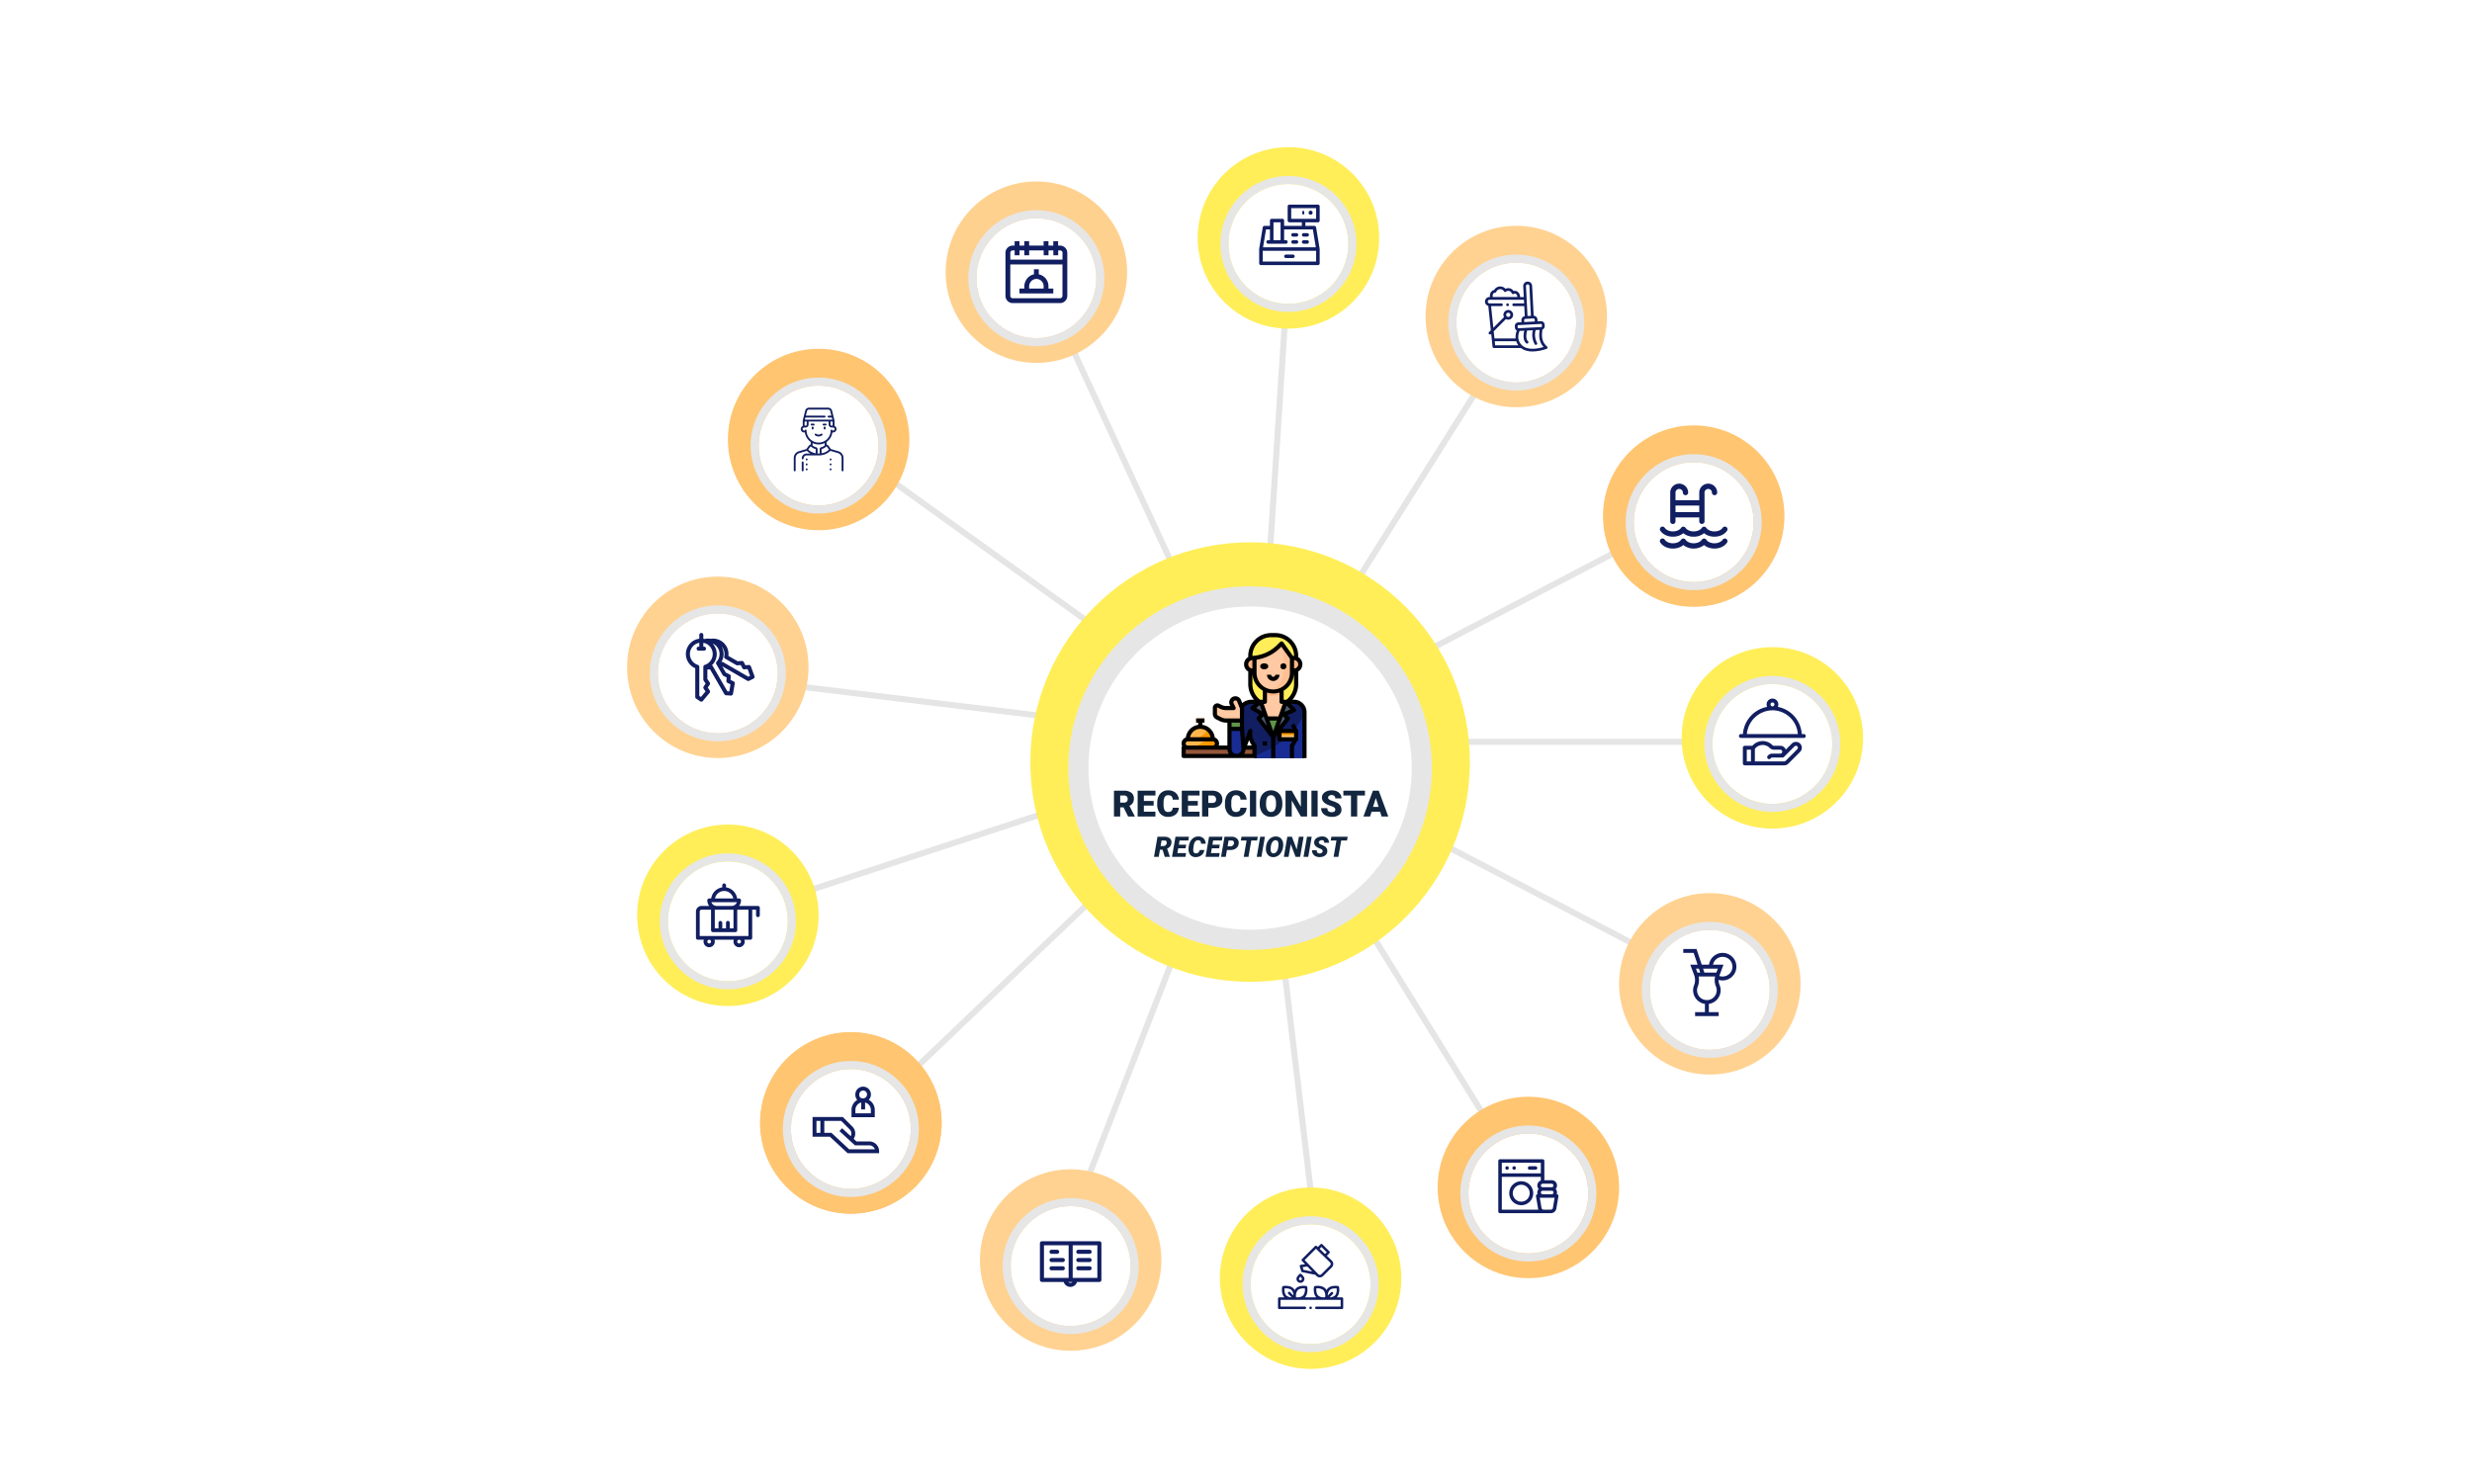 <svg xmlns="http://www.w3.org/2000/svg" xmlns:xlink="http://www.w3.org/1999/xlink" width="1226" height="736" viewBox="0 0 1226 736">
  <defs>
    <filter id="Trazado_102025" x="520.827" y="281.827" width="198.347" height="198.347" filterUnits="userSpaceOnUse">
      <feOffset dy="3" input="SourceAlpha"/>
      <feGaussianBlur stdDeviation="3" result="blur"/>
      <feFlood flood-color="#ffca1a"/>
      <feComposite operator="in" in2="blur"/>
      <feComposite in="SourceGraphic"/>
    </filter>
    <filter id="Elipse_1408" x="596.282" y="78.282" width="85.436" height="85.437" filterUnits="userSpaceOnUse">
      <feOffset dy="3" input="SourceAlpha"/>
      <feGaussianBlur stdDeviation="3" result="blur-2"/>
      <feFlood flood-color="#fb0"/>
      <feComposite operator="in" in2="blur-2"/>
      <feComposite in="SourceGraphic"/>
    </filter>
    <filter id="Elipse_1408-2" x="363.282" y="178.282" width="85.436" height="85.437" filterUnits="userSpaceOnUse">
      <feOffset dy="3" input="SourceAlpha"/>
      <feGaussianBlur stdDeviation="3" result="blur-3"/>
      <feFlood flood-color="#ffb74d"/>
      <feComposite operator="in" in2="blur-3"/>
      <feComposite in="SourceGraphic"/>
    </filter>
    <filter id="Elipse_1408-3" x="805.282" y="448.282" width="85.436" height="85.437" filterUnits="userSpaceOnUse">
      <feOffset dy="3" input="SourceAlpha"/>
      <feGaussianBlur stdDeviation="3" result="blur-4"/>
      <feFlood flood-color="#ffc571"/>
      <feComposite operator="in" in2="blur-4"/>
      <feComposite in="SourceGraphic"/>
    </filter>
    <filter id="Elipse_1408-4" x="715.282" y="549.282" width="85.436" height="85.437" filterUnits="userSpaceOnUse">
      <feOffset dy="3" input="SourceAlpha"/>
      <feGaussianBlur stdDeviation="3" result="blur-5"/>
      <feFlood flood-color="#ffb74d"/>
      <feComposite operator="in" in2="blur-5"/>
      <feComposite in="SourceGraphic"/>
    </filter>
    <filter id="Elipse_1408-5" x="709.282" y="117.282" width="85.436" height="85.437" filterUnits="userSpaceOnUse">
      <feOffset dy="3" input="SourceAlpha"/>
      <feGaussianBlur stdDeviation="3" result="blur-6"/>
      <feFlood flood-color="#ffc571"/>
      <feComposite operator="in" in2="blur-6"/>
      <feComposite in="SourceGraphic"/>
    </filter>
    <filter id="Elipse_1408-6" x="607.282" y="594.282" width="85.436" height="85.437" filterUnits="userSpaceOnUse">
      <feOffset dy="3" input="SourceAlpha"/>
      <feGaussianBlur stdDeviation="3" result="blur-7"/>
      <feFlood flood-color="#fb0"/>
      <feComposite operator="in" in2="blur-7"/>
      <feComposite in="SourceGraphic"/>
    </filter>
    <filter id="Elipse_1408-7" x="488.282" y="585.282" width="85.436" height="85.437" filterUnits="userSpaceOnUse">
      <feOffset dy="3" input="SourceAlpha"/>
      <feGaussianBlur stdDeviation="3" result="blur-8"/>
      <feFlood flood-color="#ffc571"/>
      <feComposite operator="in" in2="blur-8"/>
      <feComposite in="SourceGraphic"/>
    </filter>
    <filter id="Elipse_1408-8" x="379.282" y="517.282" width="85.436" height="85.437" filterUnits="userSpaceOnUse">
      <feOffset dy="3" input="SourceAlpha"/>
      <feGaussianBlur stdDeviation="3" result="blur-9"/>
      <feFlood flood-color="#ffb74d"/>
      <feComposite operator="in" in2="blur-9"/>
      <feComposite in="SourceGraphic"/>
    </filter>
    <filter id="Elipse_1408-9" x="379.282" y="517.282" width="85.436" height="85.437" filterUnits="userSpaceOnUse">
      <feOffset dy="3" input="SourceAlpha"/>
      <feGaussianBlur stdDeviation="3" result="blur-10"/>
      <feFlood flood-color="#ffb74d"/>
      <feComposite operator="in" in2="blur-10"/>
      <feComposite in="SourceGraphic"/>
    </filter>
    <filter id="Elipse_1408-10" x="318.282" y="414.282" width="85.436" height="85.437" filterUnits="userSpaceOnUse">
      <feOffset dy="3" input="SourceAlpha"/>
      <feGaussianBlur stdDeviation="3" result="blur-11"/>
      <feFlood flood-color="#fb0"/>
      <feComposite operator="in" in2="blur-11"/>
      <feComposite in="SourceGraphic"/>
    </filter>
    <filter id="Elipse_1408-11" x="313.282" y="291.282" width="85.436" height="85.437" filterUnits="userSpaceOnUse">
      <feOffset dy="3" input="SourceAlpha"/>
      <feGaussianBlur stdDeviation="3" result="blur-12"/>
      <feFlood flood-color="#ffc571"/>
      <feComposite operator="in" in2="blur-12"/>
      <feComposite in="SourceGraphic"/>
    </filter>
    <filter id="Elipse_1408-12" x="471.282" y="95.282" width="85.436" height="85.437" filterUnits="userSpaceOnUse">
      <feOffset dy="3" input="SourceAlpha"/>
      <feGaussianBlur stdDeviation="3" result="blur-13"/>
      <feFlood flood-color="#ffb74d"/>
      <feComposite operator="in" in2="blur-13"/>
      <feComposite in="SourceGraphic"/>
    </filter>
    <filter id="Elipse_1408-13" x="797.282" y="216.282" width="85.436" height="85.437" filterUnits="userSpaceOnUse">
      <feOffset dy="3" input="SourceAlpha"/>
      <feGaussianBlur stdDeviation="3" result="blur-14"/>
      <feFlood flood-color="#ffb74d"/>
      <feComposite operator="in" in2="blur-14"/>
      <feComposite in="SourceGraphic"/>
    </filter>
    <filter id="Elipse_1408-14" x="836.282" y="326.282" width="85.436" height="85.437" filterUnits="userSpaceOnUse">
      <feOffset dy="3" input="SourceAlpha"/>
      <feGaussianBlur stdDeviation="3" result="blur-15"/>
      <feFlood flood-color="#fb0"/>
      <feComposite operator="in" in2="blur-15"/>
      <feComposite in="SourceGraphic"/>
    </filter>
  </defs>
  <g id="Grupo_56137" data-name="Grupo 56137" transform="translate(-180 -5567)">
    <g id="Grupo_56136" data-name="Grupo 56136">
      <g id="Grupo_55929" data-name="Grupo 55929" transform="translate(46.667 96.5)">
        <path id="Trazado_102054" data-name="Trazado 102054" d="M-8596.3-6088.5l-14.912,230.237-94.119-203.561" transform="translate(9368.091 11700)" fill="none" stroke="#e5e5e5" stroke-width="3"/>
        <path id="Trazado_102055" data-name="Trazado 102055" d="M-8825.079-5973l183.862,132.15-225.45-27.36" transform="translate(9397 11679.304)" fill="none" stroke="#e5e5e5" stroke-width="3"/>
        <path id="Trazado_102056" data-name="Trazado 102056" d="M-8865-5737.067l224.082-73.6-169.635,161.973" transform="translate(9396.701 11650.215)" fill="none" stroke="#e5e5e5" stroke-width="3"/>
        <path id="Trazado_102057" data-name="Trazado 102057" d="M-8692-5597.769-8608.824-5812l27.36,229.827" transform="translate(9365.701 11650.454)" fill="none" stroke="#e5e5e5" stroke-width="3"/>
        <path id="Trazado_102058" data-name="Trazado 102058" d="M-8473.8-5618.631l-118.2-190.7,194.806,101.78" transform="translate(9347.782 11649.976)" fill="none" stroke="#e5e5e5" stroke-width="3"/>
        <path id="Trazado_102059" data-name="Trazado 102059" d="M-8371.44-5833.742h-221.893l190.429-99.592" transform="translate(9348.021 11672.196)" fill="none" stroke="#e5e5e5" stroke-width="3"/>
        <path id="Trazado_102060" data-name="Trazado 102060" d="M-8475.684-6037l-117.649,186.872" transform="translate(9348.021 11690.771)" fill="none" stroke="#e5e5e5" stroke-width="3"/>
      </g>
      <circle id="Elipse_1410" data-name="Elipse 1410" cx="109" cy="109" r="109" transform="translate(691 5836)" fill="#ffee58"/>
      <g transform="matrix(1, 0, 0, 1, 180, 5567)" filter="url(#Trazado_102025)">
        <g id="Trazado_102025-2" data-name="Trazado 102025" transform="translate(539.83 297.83)" fill="#fff">
          <path d="M 80.173 165.347 C 74.398 165.347 68.624 164.765 63.013 163.616 C 57.542 162.497 52.161 160.826 47.019 158.651 C 41.971 156.516 37.102 153.874 32.549 150.798 C 28.04 147.751 23.8 144.253 19.947 140.4 C 16.094 136.547 12.595 132.307 9.549 127.798 C 6.473 123.245 3.83 118.376 1.695 113.328 C -0.48 108.186 -2.15 102.804 -3.27 97.334 C -4.418 91.723 -5 85.949 -5 80.173 C -5 74.398 -4.418 68.624 -3.27 63.013 C -2.15 57.542 -0.48 52.161 1.695 47.019 C 3.83 41.971 6.473 37.102 9.549 32.549 C 12.595 28.04 16.094 23.8 19.947 19.947 C 23.8 16.094 28.04 12.595 32.549 9.549 C 37.102 6.473 41.971 3.83 47.019 1.695 C 52.161 -0.48 57.542 -2.15 63.013 -3.27 C 68.624 -4.418 74.398 -5 80.173 -5 C 85.949 -5 91.723 -4.418 97.334 -3.27 C 102.804 -2.15 108.186 -0.48 113.328 1.695 C 118.376 3.83 123.245 6.473 127.798 9.549 C 132.307 12.595 136.547 16.094 140.4 19.947 C 144.253 23.8 147.751 28.04 150.798 32.549 C 153.874 37.102 156.516 41.971 158.651 47.019 C 160.826 52.161 162.497 57.542 163.616 63.013 C 164.765 68.624 165.347 74.398 165.347 80.173 C 165.347 85.949 164.765 91.723 163.616 97.334 C 162.497 102.804 160.826 108.186 158.651 113.328 C 156.516 118.376 153.874 123.245 150.798 127.798 C 147.751 132.307 144.253 136.547 140.4 140.4 C 136.547 144.253 132.307 147.751 127.798 150.798 C 123.245 153.874 118.376 156.516 113.328 158.651 C 108.186 160.826 102.804 162.497 97.334 163.616 C 91.723 164.765 85.949 165.347 80.173 165.347 Z" stroke="none"/>
          <path d="M 80.173 -1.52587890625e-05 C 35.895 -1.52587890625e-05 -1.52587890625e-05 35.895 -1.52587890625e-05 80.173 C -1.52587890625e-05 124.452 35.895 160.347 80.173 160.347 C 124.452 160.347 160.347 124.452 160.347 80.173 C 160.347 35.895 124.452 -1.52587890625e-05 80.173 -1.52587890625e-05 M 80.173 -10 C 129.895 -10 170.347 30.452 170.347 80.173 C 170.347 129.895 129.895 170.347 80.173 170.347 C 30.452 170.347 -10 129.895 -10 80.173 C -10 30.452 30.452 -10 80.173 -10 Z" stroke="none" fill="#e6e6e6"/>
        </g>
      </g>
      <path id="Trazado_102413" data-name="Trazado 102413" d="M9.733,14.474H8.063V19H4.978V6.2h5.036a5.621,5.621,0,0,1,3.56,1.01,3.421,3.421,0,0,1,1.283,2.853,4.155,4.155,0,0,1-.541,2.213A3.837,3.837,0,0,1,12.625,13.7L15.3,18.868V19h-3.3ZM8.063,12.1h1.951a1.751,1.751,0,0,0,1.323-.463,1.788,1.788,0,0,0,.444-1.291,1.809,1.809,0,0,0-.448-1.3,1.735,1.735,0,0,0-1.318-.471H8.063Zm16.594,1.468H19.805v3.059h5.73V19H16.72V6.2h8.833V8.585H19.805v2.7h4.852Zm12.489,1.1a4.673,4.673,0,0,1-.721,2.36,4.35,4.35,0,0,1-1.85,1.586,6.3,6.3,0,0,1-2.72.563,5.025,5.025,0,0,1-3.973-1.644,6.786,6.786,0,0,1-1.45-4.641v-.633a7.746,7.746,0,0,1,.655-3.292,4.961,4.961,0,0,1,1.885-2.18,5.26,5.26,0,0,1,2.848-.769,5.516,5.516,0,0,1,3.744,1.226,4.844,4.844,0,0,1,1.608,3.379H34.1a2.292,2.292,0,0,0-.589-1.679,2.422,2.422,0,0,0-1.687-.51,1.843,1.843,0,0,0-1.687.861,5.536,5.536,0,0,0-.562,2.751v.905a6.126,6.126,0,0,0,.514,2.927,1.882,1.882,0,0,0,1.771.879,2.369,2.369,0,0,0,1.626-.5,2.126,2.126,0,0,0,.6-1.591Zm9.4-1.1H41.69v3.059h5.73V19H38.6V6.2h8.833V8.585H41.69v2.7h4.852Zm5.221,1.09V19H48.677V6.2h5.106a5.948,5.948,0,0,1,2.6.541A4.074,4.074,0,0,1,58.13,8.282a4.2,4.2,0,0,1,.62,2.263,3.7,3.7,0,0,1-1.34,2.993,5.561,5.561,0,0,1-3.678,1.121Zm0-2.382h2.021a1.906,1.906,0,0,0,1.367-.448,1.665,1.665,0,0,0,.47-1.266,2.059,2.059,0,0,0-.483-1.433,1.712,1.712,0,0,0-1.318-.545H51.762Zm18.984,2.391a4.673,4.673,0,0,1-.721,2.36,4.35,4.35,0,0,1-1.85,1.586,6.3,6.3,0,0,1-2.72.563,5.025,5.025,0,0,1-3.973-1.644,6.786,6.786,0,0,1-1.45-4.641v-.633a7.746,7.746,0,0,1,.655-3.292,4.961,4.961,0,0,1,1.885-2.18,5.26,5.26,0,0,1,2.848-.769,5.516,5.516,0,0,1,3.744,1.226,4.844,4.844,0,0,1,1.608,3.379H67.7a2.292,2.292,0,0,0-.589-1.679,2.422,2.422,0,0,0-1.687-.51,1.843,1.843,0,0,0-1.687.861,5.536,5.536,0,0,0-.562,2.751v.905a6.126,6.126,0,0,0,.514,2.927,1.882,1.882,0,0,0,1.771.879,2.369,2.369,0,0,0,1.626-.5,2.126,2.126,0,0,0,.6-1.591ZM75.493,19H72.417V6.2h3.076Zm12.981-6.135a7.546,7.546,0,0,1-.694,3.313A5.132,5.132,0,0,1,85.807,18.4a5.494,5.494,0,0,1-2.914.778,5.572,5.572,0,0,1-2.9-.751,5.123,5.123,0,0,1-1.973-2.149,7.329,7.329,0,0,1-.743-3.208v-.721a7.58,7.58,0,0,1,.69-3.318A5.119,5.119,0,0,1,79.944,6.81,5.854,5.854,0,0,1,85.776,6.8,5.211,5.211,0,0,1,87.758,9a7.362,7.362,0,0,1,.716,3.274Zm-3.138-.536a5.381,5.381,0,0,0-.637-2.9,2.044,2.044,0,0,0-1.824-.989q-2.32,0-2.452,3.48l-.009.94a5.535,5.535,0,0,0,.624,2.892,2.041,2.041,0,0,0,1.854,1.011,2.016,2.016,0,0,0,1.8-.993,5.383,5.383,0,0,0,.642-2.856ZM100.752,19H97.685L93.15,11.037V19H90.065V6.2H93.15l4.526,7.963V6.2h3.076Zm5.238,0h-3.076V6.2h3.076Zm8.745-3.4a1.268,1.268,0,0,0-.479-1.055,5.954,5.954,0,0,0-1.683-.782,16.147,16.147,0,0,1-1.969-.782q-2.487-1.222-2.487-3.357a3.011,3.011,0,0,1,.62-1.876,4.008,4.008,0,0,1,1.753-1.266,6.823,6.823,0,0,1,2.549-.453,5.969,5.969,0,0,1,2.474.492,3.917,3.917,0,0,1,1.7,1.4A3.661,3.661,0,0,1,117.821,10h-3.076a1.547,1.547,0,0,0-.479-1.213,1.867,1.867,0,0,0-1.3-.431,2.106,2.106,0,0,0-1.305.365,1.074,1.074,0,0,0,.048,1.819,6.65,6.65,0,0,0,1.854.826,11.36,11.36,0,0,1,2.18.918,3.663,3.663,0,0,1,2.074,3.3,3.125,3.125,0,0,1-1.266,2.637,5.629,5.629,0,0,1-3.472.958,6.888,6.888,0,0,1-2.817-.558,4.247,4.247,0,0,1-1.9-1.529,3.985,3.985,0,0,1-.637-2.237h3.094a1.963,1.963,0,0,0,.532,1.516,2.513,2.513,0,0,0,1.727.488,1.985,1.985,0,0,0,1.208-.33A1.088,1.088,0,0,0,114.736,15.6Zm14.713-7.014h-3.841V19h-3.085V8.585h-3.771V6.2h10.7Zm7.515,8.024h-4.228L132,19h-3.3L133.4,6.2h2.9L141.024,19H137.71Zm-3.489-2.382h2.751l-1.38-4.438ZM29.085,35.479h-1.3L27.171,39H24.833l1.723-9.953,3.514.007a3.861,3.861,0,0,1,2.6.789A2.454,2.454,0,0,1,33.487,32a3.211,3.211,0,0,1-.622,1.786A3.662,3.662,0,0,1,31.334,34.9l1.34,3.984V39h-2.5ZM28.1,33.634l1.367.014a1.722,1.722,0,0,0,.974-.274,1.509,1.509,0,0,0,.591-.75,1.764,1.764,0,0,0,.1-.922.918.918,0,0,0-.971-.8l-1.586-.007Zm12.394,1.142H36.837l-.417,2.379h4.327L40.426,39H33.761l1.723-9.953h6.679L41.841,30.9H37.507L37.138,33H40.8Zm9.276.834a3.589,3.589,0,0,1-.687,1.859,3.886,3.886,0,0,1-1.572,1.251,4.868,4.868,0,0,1-2.109.417,3.278,3.278,0,0,1-2.454-1,4.039,4.039,0,0,1-.978-2.632,8.571,8.571,0,0,1,.243-2.413,6.378,6.378,0,0,1,.991-2.273,4.554,4.554,0,0,1,1.62-1.449,4.206,4.206,0,0,1,2.041-.461,3.56,3.56,0,0,1,2.574.978A3.827,3.827,0,0,1,50.468,32.5l-2.331-.007a1.917,1.917,0,0,0-.328-1.3,1.44,1.44,0,0,0-1.08-.417q-1.846-.062-2.249,2.871a15.776,15.776,0,0,0-.185,1.894q-.034,1.682,1.244,1.729a1.826,1.826,0,0,0,1.319-.407,2.034,2.034,0,0,0,.629-1.227Zm7.376-.834H53.489l-.417,2.379H57.4L57.078,39H50.413l1.723-9.953h6.679L58.493,30.9H54.159L53.79,33h3.664Zm3.862.841L60.421,39H58.083l1.723-9.953,3.575.007A3.6,3.6,0,0,1,66,29.976a2.841,2.841,0,0,1,.837,2.39,3.25,3.25,0,0,1-.643,1.741,3.559,3.559,0,0,1-1.48,1.127,5.239,5.239,0,0,1-2.061.389Zm.321-1.846,1.408.014a1.666,1.666,0,0,0,1.736-1.953,1.052,1.052,0,0,0-.318-.661,1.089,1.089,0,0,0-.694-.271l-1.634-.007ZM75.986,30.9h-2.9l-1.4,8.1H69.342l1.408-8.1H67.9l.328-1.853h8.08ZM78.112,39H75.774L77.5,29.047h2.331Zm5.776.137A3.371,3.371,0,0,1,81.4,38.111a4.176,4.176,0,0,1-1.06-2.652,7.582,7.582,0,0,1,.13-1.931,6.785,6.785,0,0,1,.7-2.047,5.153,5.153,0,0,1,1.265-1.559,4.325,4.325,0,0,1,2.926-1.012,3.6,3.6,0,0,1,1.781.468,3.266,3.266,0,0,1,1.22,1.289,4.628,4.628,0,0,1,.533,1.914,7.845,7.845,0,0,1-.092,1.726,7.113,7.113,0,0,1-.54,1.846A5.642,5.642,0,0,1,87.252,37.7a4.67,4.67,0,0,1-1.466,1.063A4.241,4.241,0,0,1,83.889,39.137Zm2.666-6.576q-.068-1.709-1.326-1.777a1.83,1.83,0,0,0-1.606.769,4.937,4.937,0,0,0-.841,2.41,8.412,8.412,0,0,0-.1,1.524q.068,1.736,1.34,1.784a1.775,1.775,0,0,0,1.436-.6,3.869,3.869,0,0,0,.868-1.859A8.932,8.932,0,0,0,86.555,32.561ZM97.3,39H95.038l-2.379-6.282L91.565,39H89.228l1.723-9.953h2.283l2.372,6.282,1.087-6.282H99.03Zm4.026,0H98.989l1.729-9.953h2.331Zm7.137-2.693q.15-.772-.834-1.2l-1.121-.465q-2.358-1.06-2.242-2.885a2.546,2.546,0,0,1,.574-1.487,3.411,3.411,0,0,1,1.456-1.015,5.358,5.358,0,0,1,2.03-.349,3.453,3.453,0,0,1,2.375.861,2.862,2.862,0,0,1,.885,2.235h-2.324a1.393,1.393,0,0,0-.243-.919,1.051,1.051,0,0,0-.865-.359,1.812,1.812,0,0,0-1.039.273,1.109,1.109,0,0,0-.533.772q-.13.684,1.015,1.121a11.163,11.163,0,0,1,1.665.752,2.749,2.749,0,0,1,1.531,2.639,2.7,2.7,0,0,1-.554,1.511,3.2,3.2,0,0,1-1.384,1,5.115,5.115,0,0,1-1.986.342,4.794,4.794,0,0,1-1.5-.253,3.294,3.294,0,0,1-1.183-.7,3.029,3.029,0,0,1-.957-2.427l2.345.007a1.605,1.605,0,0,0,.294,1.159,1.412,1.412,0,0,0,1.128.393,1.693,1.693,0,0,0,.981-.27A1.121,1.121,0,0,0,108.464,36.307Zm12.1-5.407h-2.9l-1.4,8.1h-2.345l1.408-8.1h-2.851l.328-1.853h8.08Z" transform="translate(727.5 5953)" fill="#12263f"/>
      <g id="Filled_outline" data-name="Filled outline" transform="translate(750 5865)">
        <path id="Trazado_102026" data-name="Trazado 102026" d="M291.912,135.767h-1.091A10.821,10.821,0,0,1,280,124.945V112h22.733v12.945a10.821,10.821,0,0,1-10.821,10.821Z" transform="translate(-229.9 -83.6)" fill="#ffee58"/>
        <path id="Trazado_102027" data-name="Trazado 102027" d="M24,456H59.133v4.133H24Z" transform="translate(-6.967 -383.167)" fill="#95573a"/>
        <path id="Trazado_102028" data-name="Trazado 102028" d="M76.133,344H72v2.067h1.033V350.2H75.1v-4.133h1.033Z" transform="translate(-48.767 -285.633)" fill="#f7a116"/>
        <rect id="Rectángulo_5567" data-name="Rectángulo 5567" width="16" height="3" rx="1.5" transform="translate(18 69)" fill="#ffb74d"/>
        <path id="Trazado_102029" data-name="Trazado 102029" d="M52.4,382.2H40a6.2,6.2,0,1,1,12.4,0Z" transform="translate(-20.9 -313.5)" fill="#ffb74d"/>
        <path id="Trazado_102030" data-name="Trazado 102030" d="M80.066,391.161h-8.3A17.4,17.4,0,0,0,77.7,386.29a6.207,6.207,0,0,1,2.364,4.871Z" transform="translate(-48.566 -322.461)" fill="#ff9800"/>
        <path id="Trazado_102031" data-name="Trazado 102031" d="M68.309,424H65.363a24.37,24.37,0,0,1-7.094,4.133h10.04a2.067,2.067,0,1,0,0-4.133Z" transform="translate(-36.809 -355.3)" fill="#ff9800"/>
        <path id="Trazado_102032" data-name="Trazado 102032" d="M232.037,224.267h-6.2V216h-8.267v8.267h-6.627a6.2,6.2,0,0,0-5.983,4.574L200.1,246.729a3.6,3.6,0,0,0,6.962,1.8l3.433-9.444a8.313,8.313,0,0,0,1.912,6.885v5.167h24.8v-21.7A5.167,5.167,0,0,0,232.037,224.267Z" transform="translate(-160.237 -174.167)" fill="#fec9a3"/>
        <path id="Trazado_102033" data-name="Trazado 102033" d="M340.756,221.167a5.67,5.67,0,0,0,3.51-1.267V216H336v3.9a5.67,5.67,0,0,0,3.51,1.267Z" transform="translate(-278.667 -174.167)" fill="#feb784"/>
        <path id="Trazado_102034" data-name="Trazado 102034" d="M314.6,56.267V63.5a9.3,9.3,0,0,1-9.3,9.3,9.192,9.192,0,0,1-1.273-.088h0A9.3,9.3,0,0,1,296,63.5V56.267A8.267,8.267,0,0,1,304.267,48h2.067c.2,0,.394.006.589.022A8.263,8.263,0,0,1,314.6,56.267Z" transform="translate(-243.833 -27.867)" fill="#fec9a3"/>
        <path id="Trazado_102035" data-name="Trazado 102035" d="M368.722,56.415v7.233a9.3,9.3,0,0,1-9.3,9.3,9.191,9.191,0,0,1-1.273-.088,11.367,11.367,0,0,0,6.439-10.246v-6.2a11.326,11.326,0,0,0-3.33-8.037c-.071-.071-.142-.139-.214-.208A8.264,8.264,0,0,1,368.722,56.415Z" transform="translate(-297.956 -28.015)" fill="#fec093"/>
        <path id="Trazado_102036" data-name="Trazado 102036" d="M440,112h1.033a3.1,3.1,0,1,1,0,6.2H440Z" transform="translate(-369.233 -83.6)" fill="#feb784"/>
        <path id="Trazado_102037" data-name="Trazado 102037" d="M0,0H1.033a3.1,3.1,0,0,1,0,6.2H0Z" transform="translate(52.167 34.6) rotate(180)" fill="#feb784"/>
        <path id="Trazado_102038" data-name="Trazado 102038" d="M301.883,307.9v-6.2a8.019,8.019,0,0,0,0-10.333V280h-3.1v8.267h-12.4V280h-3.1v11.367a8.019,8.019,0,0,0,0,10.333v6.2" transform="translate(-231.117 -229.9)" fill="#5f9548"/>
        <path id="Trazado_102039" data-name="Trazado 102039" d="M237.207,285.167V307.9h-24.8v-6.2a8.314,8.314,0,0,1-1.912-6.886l-3.433,9.445a3.6,3.6,0,0,1-6.961-1.8l4.862-17.888A6.2,6.2,0,0,1,210.946,280h4.561l6.2,17.567,6.2-17.567h4.133A5.167,5.167,0,0,1,237.207,285.167Z" transform="translate(-160.24 -229.9)" fill="#111e61"/>
        <path id="Trazado_102040" data-name="Trazado 102040" d="M320.8,328.62v21.62H296v-1.05C306.021,345.147,314.191,340.625,320.8,328.62Z" transform="translate(-243.833 -272.24)" fill="#182c94"/>
        <path id="Trazado_102041" data-name="Trazado 102041" d="M292.133,280,288,283.1l5.167,3.1-2.067,2.067,7.233,9.3Z" transform="translate(-236.867 -229.9)" fill="#4c5d72"/>
        <path id="Trazado_102042" data-name="Trazado 102042" d="M374.2,280l4.133,4.133-5.167,2.067,2.067,2.067-7.233,9.3Z" transform="translate(-306.533 -229.9)" fill="#4c5d72"/>
        <path id="Trazado_102043" data-name="Trazado 102043" d="M392,392h8.267v4.133H392Z" transform="translate(-327.433 -327.433)" fill="#ff9800"/>
        <path id="Trazado_102044" data-name="Trazado 102044" d="M392,408h8.267v2.067H392Z" transform="translate(-327.433 -341.367)" fill="#ffc571"/>
        <path id="Trazado_102045" data-name="Trazado 102045" d="M200,393.956V384h6.2l.745,9.689a3.478,3.478,0,1,1-6.945.267Z" transform="translate(-160.233 -320.467)" fill="#182c94"/>
        <path id="Trazado_102046" data-name="Trazado 102046" d="M153.664,266.893a2.01,2.01,0,0,0-1.31,2.849l.946,1.891h-3.7a6.2,6.2,0,0,1-2.773-.655l-1.03-.515A1.24,1.24,0,0,0,144,271.573v2.916a2.067,2.067,0,0,0,1.142,1.848l1.682.841a6.2,6.2,0,0,0,2.773.654h7.836v-6.2l-1.415-3.537A2.01,2.01,0,0,0,153.664,266.893Z" transform="translate(-111.467 -218.433)" fill="#fec9a3"/>
        <path id="Trazado_102047" data-name="Trazado 102047" d="M200,352h6.2v4.133H200Z" transform="translate(-160.233 -292.6)" fill="#5f9548"/>
        <path id="Trazado_102048" data-name="Trazado 102048" d="M310.924,49.391c-3.876,5.1-10.145,7.346-14.924,8.339V56.267A8.267,8.267,0,0,1,304.267,48h2.067c.2,0,.394.006.589.022A8.226,8.226,0,0,1,310.924,49.391Z" transform="translate(-243.833 -27.867)" fill="#fec093"/>
        <path id="Trazado_102049" data-name="Trazado 102049" d="M302.733,34.333v1.033h-2.067l-4.133-5.787L295.5,28.133l-1.389,1.389a20.09,20.09,0,0,1-12.045,5.845,6.738,6.738,0,0,1-.686.031c-.457,0-.918-.031-1.381-.031V34.333A10.333,10.333,0,0,1,290.333,24H292.4a10.28,10.28,0,0,1,2.067.208,10.081,10.081,0,0,1,2.067.654A10.334,10.334,0,0,1,302.733,34.333Z" transform="translate(-229.9 -6.967)" fill="#ffee58"/>
        <path id="Trazado_102050" data-name="Trazado 102050" d="M394.067,26.264v4.718l-1.033-1.447L392,30.569V25.61a10.082,10.082,0,0,1,2.067.654Z" transform="translate(-327.433 -8.369)" fill="#ffee58"/>
        <ellipse id="Elipse_1411" data-name="Elipse 1411" cx="2" cy="1.5" rx="2" ry="1.5" transform="translate(55 31)"/>
        <circle id="Elipse_1412" data-name="Elipse 1412" cx="1.5" cy="1.5" r="1.5" transform="translate(65 31)"/>
        <path id="Trazado_102051" data-name="Trazado 102051" d="M347.1,177.033A1.034,1.034,0,0,1,346.067,176H344a3.1,3.1,0,1,0,6.2,0h-2.067a1.034,1.034,0,0,1-1.033,1.033Z" transform="translate(-285.633 -139.333)"/>
        <path id="Trazado_102052" data-name="Trazado 102052" d="M328,432h2.067v2.067H328Z" transform="translate(-271.7 -362.267)"/>
        <path id="Trazado_102053" data-name="Trazado 102053" d="M71.8,49.067H71a12.059,12.059,0,0,0,1.61-2.418,11.845,11.845,0,0,0,1.257-5.3v-6.27a4.129,4.129,0,0,0,0-7.155v-.557A11.38,11.38,0,0,0,62.5,16H60.433A11.38,11.38,0,0,0,49.067,27.367v.556a4.129,4.129,0,0,0,0,7.155v6.27a11.845,11.845,0,0,0,1.257,5.3,12.06,12.06,0,0,0,1.61,2.419H50.706a7.253,7.253,0,0,0-4.613,1.666l-.581-1.455a3.044,3.044,0,1,0-5.548,2.492l.2.4H38.13a5.193,5.193,0,0,1-2.311-.545l-1.03-.515A2.273,2.273,0,0,0,31.5,53.14v2.916a3.083,3.083,0,0,0,1.714,2.773l1.682.841a7.27,7.27,0,0,0,3.235.764h.6V71.8H34.422a3.1,3.1,0,0,0-1.944-3.974,7.246,7.246,0,0,0-6.145-6.284V60.433h1.033V58.367H23.233v2.067h1.033v1.108a7.246,7.246,0,0,0-6.145,6.284A3.1,3.1,0,0,0,16.3,72.1a1.03,1.03,0,0,0-.3.731v4.133A1.033,1.033,0,0,0,17.033,78H53.2V71.8a1.033,1.033,0,0,0-.242-.665,8.1,8.1,0,0,1-1.844-6.369,1.033,1.033,0,0,0-1.982-.562l-1.724,4.6L47,63.493V53.2a1.033,1.033,0,0,0-.074-.384l-.011-.027a5.185,5.185,0,0,1,3.791-1.656h1.46l-1.653,1.24a1.033,1.033,0,0,0,.088,1.713l4.032,2.419L53.5,57.636A1.033,1.033,0,0,0,53.418,59l7.015,9.02V78H62.5V68.021l1.033-1.329V68.7a1.033,1.033,0,0,0,1.033,1.033H70.9a7.3,7.3,0,0,1-.927,1.4,1.033,1.033,0,0,0-.244.667V78H71.8V72.166a9.374,9.374,0,0,0,1.384-2.495,1.033,1.033,0,0,0,.682-.971V64.567a1.033,1.033,0,0,0-.542-.91A8.651,8.651,0,0,0,71.733,60.8l-1.58,1.332a6.568,6.568,0,0,1,.9,1.4H65.991L69.516,59a1.033,1.033,0,0,0-.085-1.365l-.959-.959,3.712-1.485a1.033,1.033,0,0,0,.347-1.69l-2.369-2.369H71.8a4.138,4.138,0,0,1,4.133,4.133V78H78V55.267a6.207,6.207,0,0,0-6.2-6.2Zm-33.67,9.3a5.193,5.193,0,0,1-2.311-.545l-1.682-.841a1.028,1.028,0,0,1-.571-.924V53.14a.207.207,0,0,1,.3-.185l1.03.515a7.27,7.27,0,0,0,3.235.764h3.7a1.033,1.033,0,0,0,.924-1.5l-.946-1.892a.977.977,0,1,1,1.78-.8L44.933,53.4v4.968Zm6.8,2.067V62.5H40.8V60.433ZM25.3,63.533a5.176,5.176,0,0,1,5.063,4.133H20.237A5.176,5.176,0,0,1,25.3,63.533Zm-6.2,6.2H31.5a1.033,1.033,0,0,1,0,2.067H19.1a1.033,1.033,0,1,1,0-2.067Zm-1.033,6.2V73.867H38.75a4.479,4.479,0,0,0,.706,2.067Zm26.971-.784a2.419,2.419,0,0,1-1.794.784A2.447,2.447,0,0,1,40.8,73.489V64.567h4.21l.672,8.735A2.419,2.419,0,0,1,45.038,75.15ZM49.5,69.1a10.773,10.773,0,0,0,1.362,2.7H48.491Zm-1.765,4.766h3.392l-.005,2.067H47.034A4.533,4.533,0,0,0,47.739,73.867ZM73.867,31.5A2.069,2.069,0,0,1,71.8,33.567V29.433A2.069,2.069,0,0,1,73.867,31.5ZM60.433,18.067H62.5a9.31,9.31,0,0,1,9.3,9.3h-.5l-4.858-6.8a1.033,1.033,0,0,0-1.572-.13l-1.388,1.388a18.786,18.786,0,0,1-12.348,5.515,9.31,9.31,0,0,1,9.3-9.273Zm9.3,10.665v6.9a8.267,8.267,0,1,1-16.533,0V29.207a20.834,20.834,0,0,0,11.743-5.922l.525-.525ZM49.067,31.5a2.069,2.069,0,0,1,2.067-2.067v4.133A2.069,2.069,0,0,1,49.067,31.5Zm2.067,9.848V35.633A10.266,10.266,0,0,0,56.3,44.579v4.488H54.909a9.879,9.879,0,0,1-2.739-3.348A9.769,9.769,0,0,1,51.133,41.348ZM52.983,53.1l1.778-1.334,1.075,3.045Zm2.626,5.347,1.116-1.116,1.648,4.67Zm5.858,6.11L59.645,59.4h3.644Zm-2.551-7.228-2.188-6.2h.606A1.033,1.033,0,0,0,58.367,50.1V45.489a10.3,10.3,0,0,0,6.2,0V50.1A1.033,1.033,0,0,0,65.6,51.133h.606l-2.188,6.2ZM71.8,65.6v2.067H65.6V65.6Zm-7.24-3.594,1.648-4.669,1.116,1.116Zm2.462-6.974L68.1,51.99l1.866,1.866Zm1-5.965H66.633V44.579A10.266,10.266,0,0,0,71.8,35.633v5.714a9.768,9.768,0,0,1-1.037,4.371A9.878,9.878,0,0,1,68.024,49.067Z" transform="translate(0)"/>
      </g>
      <g id="Grupo_55997" data-name="Grupo 55997" transform="translate(-1 67)">
        <g id="Grupo_55913" data-name="Grupo 55913" transform="translate(774.796 5572.53)">
          <circle id="Elipse_1410-2" data-name="Elipse 1410" cx="45" cy="45" r="45" transform="translate(0.205 0.47)" fill="#ffee58"/>
          <g transform="matrix(1, 0, 0, 1, -593.8, -72.53)" filter="url(#Elipse_1408)">
            <g id="Elipse_1408-15" data-name="Elipse 1408" transform="translate(609.28 88.28)" fill="#fff" stroke="#e6e6e6" stroke-width="4">
              <circle cx="29.718" cy="29.718" r="29.718" stroke="none"/>
              <circle cx="29.718" cy="29.718" r="31.718" fill="none"/>
            </g>
          </g>
        </g>
        <g id="cashier" transform="translate(805.5 5601.5)">
          <path id="Trazado_102061" data-name="Trazado 102061" d="M211.864,422.729h3.457a.864.864,0,0,0,0-1.729h-3.457a.864.864,0,0,0,0,1.729Z" transform="translate(-198.593 -396.243)" fill="#111e61"/>
          <path id="Trazado_102062" data-name="Trazado 102062" d="M29.121,0H15a.879.879,0,0,0-.879.879V7.91A.879.879,0,0,0,15,8.789h6.152v1.758H12.363V7.91a.879.879,0,0,0-.879-.879H6.211a.879.879,0,0,0-.879.879v2.637h-2.7a.879.879,0,0,0-.867.735L.012,21.888A1.338,1.338,0,0,0,0,22.031v7.09A.879.879,0,0,0,.879,30H29.121A.879.879,0,0,0,30,29.121v-7.09a1.4,1.4,0,0,0-.012-.144L28.23,11.282a.879.879,0,0,0-.867-.735H22.91V8.789h6.211A.879.879,0,0,0,30,7.91V.879A.879.879,0,0,0,29.121,0ZM7.09,8.789h3.516v8.848H7.09ZM28.242,28.242H1.758V22.91H28.242Zm-.158-7.09H1.915L3.382,12.3h1.95v5.332H4.453a.879.879,0,1,0,0,1.758h8.789a.879.879,0,0,0,0-1.758h-.879V12.3H26.618Zm.158-14.121H15.879V1.758H28.242Z" transform="translate(0)" fill="#111e61"/>
          <path id="Trazado_102063" data-name="Trazado 102063" d="M273.593,241h-1.729a.864.864,0,0,0,0,1.729h1.729a.864.864,0,0,0,0-1.729Z" transform="translate(-255.086 -226.864)" fill="#111e61"/>
          <path id="Trazado_102064" data-name="Trazado 102064" d="M273.593,301h-1.729a.864.864,0,0,0,0,1.729h1.729a.864.864,0,0,0,0-1.729Z" transform="translate(-255.086 -283.345)" fill="#111e61"/>
          <path id="Trazado_102065" data-name="Trazado 102065" d="M361,241.864a.864.864,0,0,0,.864.864h1.729a.864.864,0,0,0,0-1.729h-1.729A.864.864,0,0,0,361,241.864Z" transform="translate(-339.801 -226.864)" fill="#111e61"/>
          <path id="Trazado_102066" data-name="Trazado 102066" d="M363.593,301h-1.729a.864.864,0,0,0,0,1.729h1.729a.864.864,0,0,0,0-1.729Z" transform="translate(-339.801 -283.345)" fill="#111e61"/>
          <circle id="Elipse_1413" data-name="Elipse 1413" cx="1" cy="1" r="1" transform="translate(24.5 3)" fill="#111e61"/>
          <ellipse id="Elipse_1414" data-name="Elipse 1414" cx="0.5" cy="1" rx="0.5" ry="1" transform="translate(21.368 3)" fill="#111e61"/>
        </g>
      </g>
      <g id="Grupo_56008" data-name="Grupo 56008" transform="translate(5 58)">
        <g id="Grupo_55927" data-name="Grupo 55927" transform="translate(535.796 5681.53)">
          <circle id="Elipse_1410-3" data-name="Elipse 1410" cx="45" cy="45" r="45" transform="translate(0.205 0.47)" fill="#ffc571"/>
          <g transform="matrix(1, 0, 0, 1, -360.8, -172.53)" filter="url(#Elipse_1408-2)">
            <g id="Elipse_1408-16" data-name="Elipse 1408" transform="translate(376.28 188.28)" fill="#fff" stroke="#e6e6e6" stroke-width="4">
              <circle cx="29.718" cy="29.718" r="29.718" stroke="none"/>
              <circle cx="29.718" cy="29.718" r="31.718" fill="none"/>
            </g>
          </g>
        </g>
        <g id="concierge" transform="translate(512.564 5711.219)">
          <g id="Grupo_55932" data-name="Grupo 55932" transform="translate(65.008 9.389)">
            <g id="Grupo_55931" data-name="Grupo 55931">
              <path id="Trazado_102067" data-name="Trazado 102067" d="M200.864,152.307a.462.462,0,0,0-.462.462v.494a.462.462,0,0,0,.925,0v-.494A.462.462,0,0,0,200.864,152.307Z" transform="translate(-200.402 -152.307)" fill="#111e61"/>
            </g>
          </g>
          <g id="Grupo_55934" data-name="Grupo 55934" transform="translate(70.937 9.389)">
            <g id="Grupo_55933" data-name="Grupo 55933">
              <path id="Trazado_102068" data-name="Trazado 102068" d="M297.058,152.307a.462.462,0,0,0-.462.462v.494a.462.462,0,0,0,.925,0v-.494A.462.462,0,0,0,297.058,152.307Z" transform="translate(-296.596 -152.307)" fill="#111e61"/>
            </g>
          </g>
          <g id="Grupo_55936" data-name="Grupo 55936" transform="translate(66.49 12.848)">
            <g id="Grupo_55935" data-name="Grupo 55935">
              <path id="Trazado_102069" data-name="Trazado 102069" d="M228.207,208.557a.462.462,0,0,0-.654,0,2.037,2.037,0,0,1-2.315,0,.462.462,0,0,0-.649.658,2.916,2.916,0,0,0,3.614,0A.462.462,0,0,0,228.207,208.557Z" transform="translate(-224.451 -208.42)" fill="#111e61"/>
            </g>
          </g>
          <g id="Grupo_55938" data-name="Grupo 55938" transform="translate(56.113)">
            <g id="Grupo_55937" data-name="Grupo 55937">
              <path id="Trazado_102070" data-name="Trazado 102070" d="M78.3,21.63l-3.747-1.1-1.333-1.778a1.125,1.125,0,0,0-.84-.45h-.02V16.991a6.9,6.9,0,0,0,2.9-4.7h.275a1.752,1.752,0,0,0,1.76-1.524,1.695,1.695,0,0,0-.98-1.715V6.392h0A.463.463,0,0,0,76.3,6.28l-1.2-4.807A1.942,1.942,0,0,0,73.207,0H63.663a1.942,1.942,0,0,0-1.887,1.473l-1.2,4.807a.463.463,0,0,0-.013.112h0V9.071a1.686,1.686,0,0,0,.709,3.219h.345a6.894,6.894,0,0,0,2.9,4.7V18.3h-.02a1.125,1.125,0,0,0-.84.45l-1.333,1.778-3.747,1.1a3.446,3.446,0,0,0-2.46,3.288V31.1a.462.462,0,1,0,.925,0V24.918a2.516,2.516,0,0,1,1.8-2.4L62.6,21.41a6.894,6.894,0,0,0,1.823,1.321H62.505a2.442,2.442,0,0,0-2.439,2.439.462.462,0,1,0,.925,0,1.516,1.516,0,0,1,1.514-1.514h5.93a8.179,8.179,0,0,0,5.837-2.246l3.764,1.107a2.517,2.517,0,0,1,1.8,2.4V31.1a.462.462,0,1,0,.925,0V24.918A3.446,3.446,0,0,0,78.3,21.63ZM61.878,4.878H71.4a.462.462,0,1,0,0-.925H62.109L62.673,1.7a1.019,1.019,0,0,1,.99-.773h9.545a1.019,1.019,0,0,1,.99.773l.564,2.256H73.376a.462.462,0,1,0,0,.925h1.616l.263,1.052H61.615ZM75.385,6.854v2.04h-.526a.527.527,0,0,1-.526-.526V6.854h1.052Zm-13.9,0h1.052V8.369a.527.527,0,0,1-.526.526h-.526Zm.988,4.479a.462.462,0,0,0-.925,0v.032H61.27a.773.773,0,0,1-.769-.854.82.82,0,0,1,.839-.692h.671a1.452,1.452,0,0,0,1.451-1.451V6.854h9.947V8.369a1.452,1.452,0,0,0,1.451,1.451H75.6a.773.773,0,0,1,.769.854.82.82,0,0,1-.839.692h-.209v-.027a.462.462,0,0,0-.462-.462h0a.462.462,0,0,0-.462.462,5.961,5.961,0,0,1-11.923,0Zm.809,9.453L64.394,19.3a.2.2,0,0,1,.151-.081.172.172,0,0,1,.138.054,4.663,4.663,0,0,0,2.289,1.239.034.034,0,0,1,.012.027v2.065A6.806,6.806,0,0,1,63.282,20.786Zm5.679-.243v2.172a8.756,8.756,0,0,1-1.052,0V20.543a.945.945,0,0,0-.717-.925,3.906,3.906,0,0,1-1.753-.892V17.533a6.876,6.876,0,0,0,5.993,0v1.194a3.907,3.907,0,0,1-1.754.892A.945.945,0,0,0,68.961,20.543Zm.925,2.065V20.543a.034.034,0,0,1,.012-.027,4.662,4.662,0,0,0,2.289-1.239.17.17,0,0,1,.127-.054h.011a.2.2,0,0,1,.151.081l1.112,1.482A6.8,6.8,0,0,1,69.886,22.608Z" transform="translate(-56.113)" fill="#111e61"/>
            </g>
          </g>
          <g id="Grupo_55940" data-name="Grupo 55940" transform="translate(64.513 7.906)">
            <g id="Grupo_55939" data-name="Grupo 55939">
              <path id="Trazado_102071" data-name="Trazado 102071" d="M193.837,128.258h-.988a.462.462,0,0,0,0,.925h.988a.462.462,0,0,0,0-.925Z" transform="translate(-192.386 -128.258)" fill="#111e61"/>
            </g>
          </g>
          <g id="Grupo_55942" data-name="Grupo 55942" transform="translate(70.443 7.906)">
            <g id="Grupo_55941" data-name="Grupo 55941">
              <path id="Trazado_102072" data-name="Trazado 102072" d="M290.031,128.258h-.988a.462.462,0,1,0,0,.925h.988a.462.462,0,1,0,0-.925Z" transform="translate(-288.58 -128.258)" fill="#111e61"/>
            </g>
          </g>
          <g id="Grupo_55944" data-name="Grupo 55944" transform="translate(60.066 26.684)">
            <g id="Grupo_55943" data-name="Grupo 55943">
              <path id="Trazado_102073" data-name="Trazado 102073" d="M120.7,432.871a.462.462,0,0,0-.462.462v3.953a.462.462,0,1,0,.925,0v-3.953A.462.462,0,0,0,120.7,432.871Z" transform="translate(-120.241 -432.871)" fill="#111e61"/>
            </g>
          </g>
          <g id="Grupo_55946" data-name="Grupo 55946" transform="translate(62.045 25.202)">
            <g id="Grupo_55945" data-name="Grupo 55945">
              <path id="Trazado_102074" data-name="Trazado 102074" d="M152.811,408.822h0a.462.462,0,1,0,.467.462A.46.46,0,0,0,152.806,408.822Z" transform="translate(-152.346 -408.822)" fill="#111e61"/>
            </g>
          </g>
          <g id="Grupo_55948" data-name="Grupo 55948" transform="translate(73.905 25.202)">
            <g id="Grupo_55947" data-name="Grupo 55947">
              <path id="Trazado_102075" data-name="Trazado 102075" d="M345.2,408.822h0a.462.462,0,1,0,.467.462A.46.46,0,0,0,345.192,408.822Z" transform="translate(-344.732 -408.822)" fill="#111e61"/>
            </g>
          </g>
          <g id="Grupo_55950" data-name="Grupo 55950" transform="translate(73.905 27.672)">
            <g id="Grupo_55949" data-name="Grupo 55949">
              <path id="Trazado_102076" data-name="Trazado 102076" d="M345.2,448.9h0a.462.462,0,1,0,.467.462A.46.46,0,0,0,345.192,448.9Z" transform="translate(-344.732 -448.903)" fill="#111e61"/>
            </g>
          </g>
          <g id="Grupo_55952" data-name="Grupo 55952" transform="translate(62.045 27.672)">
            <g id="Grupo_55951" data-name="Grupo 55951">
              <path id="Trazado_102077" data-name="Trazado 102077" d="M152.811,448.9h0a.462.462,0,1,0,.467.462A.46.46,0,0,0,152.806,448.9Z" transform="translate(-152.346 -448.903)" fill="#111e61"/>
            </g>
          </g>
          <g id="Grupo_55954" data-name="Grupo 55954" transform="translate(73.905 30.143)">
            <g id="Grupo_55953" data-name="Grupo 55953">
              <path id="Trazado_102078" data-name="Trazado 102078" d="M345.2,488.983h0a.462.462,0,1,0,.467.462A.46.46,0,0,0,345.192,488.983Z" transform="translate(-344.732 -488.983)" fill="#111e61"/>
            </g>
          </g>
          <g id="Grupo_55956" data-name="Grupo 55956" transform="translate(62.045 30.143)">
            <g id="Grupo_55955" data-name="Grupo 55955">
              <path id="Trazado_102079" data-name="Trazado 102079" d="M152.811,488.983h0a.462.462,0,1,0,.467.462A.46.46,0,0,0,152.806,488.983Z" transform="translate(-152.346 -488.983)" fill="#111e61"/>
            </g>
          </g>
        </g>
      </g>
      <g id="Grupo_56001" data-name="Grupo 56001" transform="translate(-18 39)">
        <g id="Grupo_55920" data-name="Grupo 55920" transform="translate(1000.796 5970.53)">
          <circle id="Elipse_1410-4" data-name="Elipse 1410" cx="45" cy="45" r="45" transform="translate(0.205 0.47)" fill="#ffd291"/>
          <g transform="matrix(1, 0, 0, 1, -802.8, -442.53)" filter="url(#Elipse_1408-3)">
            <g id="Elipse_1408-17" data-name="Elipse 1408" transform="translate(818.28 458.28)" fill="#fff" stroke="#e6e6e6" stroke-width="4">
              <circle cx="29.718" cy="29.718" r="29.718" stroke="none"/>
              <circle cx="29.718" cy="29.718" r="31.718" fill="none"/>
            </g>
          </g>
        </g>
        <path id="cocktail" d="M60.6,7.8H56.976l1.952,5.277a6.985,6.985,0,0,1-.094,4.95,6.818,6.818,0,0,0,5.394,9.21v4.1H59.352V33.29h11.7V31.34H66.179V27.234a6.817,6.817,0,0,0,5.852-6.753,6.735,6.735,0,0,0-.566-2.716,5.549,5.549,0,0,1-.432-2.44,7.263,7.263,0,0,0,1.984.281,6.83,6.83,0,0,0,6.817-6.829A6.827,6.827,0,0,0,66.249,7.8H62.656L60.055,0H53.5V1.951h5.149Zm.65,1.951L61.9,11.7H60.5l-.722-1.951ZM64.316,25.28a4.87,4.87,0,0,1-3.664-6.545,9.065,9.065,0,0,0,.46-5.081h8.176a7.929,7.929,0,0,0,.388,4.893,4.8,4.8,0,0,1,.4,1.934A4.879,4.879,0,0,1,64.316,25.28ZM73.006,3.9a4.877,4.877,0,0,1,2.608,9,4.974,4.974,0,0,1-4.238.492c.132-.419.045-.142,2.055-5.589h-5.2A4.885,4.885,0,0,1,73.006,3.9ZM70.63,9.753,69.908,11.7H63.956l-.65-1.951Z" transform="translate(979.334 5998.71)" fill="#111e61"/>
      </g>
      <g id="Grupo_56002" data-name="Grupo 56002" transform="translate(-11 33)">
        <g id="Grupo_55921" data-name="Grupo 55921" transform="translate(903.796 6077.53)">
          <circle id="Elipse_1410-5" data-name="Elipse 1410" cx="45" cy="45" r="45" transform="translate(0.205 0.47)" fill="#ffc571"/>
          <g transform="matrix(1, 0, 0, 1, -712.8, -543.53)" filter="url(#Elipse_1408-4)">
            <g id="Elipse_1408-18" data-name="Elipse 1408" transform="translate(728.28 559.28)" fill="#fff" stroke="#e6e6e6" stroke-width="4">
              <circle cx="29.718" cy="29.718" r="29.718" stroke="none"/>
              <circle cx="29.718" cy="29.718" r="31.718" fill="none"/>
            </g>
          </g>
        </g>
        <g id="laundry" transform="translate(934.084 6082.666)">
          <path id="Trazado_102087" data-name="Trazado 102087" d="M120.1,87.415a.874.874,0,1,0-.24-1.039A.883.883,0,0,0,120.1,87.415Z" transform="translate(-112.803 -56.063)" fill="#111e61"/>
          <path id="Trazado_102088" data-name="Trazado 102088" d="M60.1,87.415a.874.874,0,1,0-.24-1.039A.883.883,0,0,0,60.1,87.415Z" transform="translate(-56.299 -56.063)" fill="#111e61"/>
          <path id="Trazado_102089" data-name="Trazado 102089" d="M99.359,213.584a5.941,5.941,0,1,0,5.941,5.941A5.948,5.948,0,0,0,99.359,213.584Zm0,10.134a4.193,4.193,0,1,1,4.193-4.193A4.2,4.2,0,0,1,99.359,223.718Z" transform="translate(-87.975 -176.339)" fill="#111e61"/>
          <path id="Trazado_102090" data-name="Trazado 102090" d="M252.628,87.611h2.913a.874.874,0,1,0,0-1.748h-2.913a.874.874,0,0,0,0,1.748Z" transform="translate(-237.085 -56.06)" fill="#111e61"/>
          <path id="Trazado_102091" data-name="Trazado 102091" d="M29.626,44a.874.874,0,0,0-.658-.309,2.6,2.6,0,0,0-.517-2.6A2.61,2.61,0,0,0,26.5,36.74H22.843V27.208a.874.874,0,0,0-.874-.874H.874A.874.874,0,0,0,0,27.208V52.224a.874.874,0,0,0,.874.874H26.036A2.8,2.8,0,0,0,28.81,50.75l1.011-6.042a.874.874,0,0,0-.2-.709Zm-7.658-.309a.864.864,0,0,1,0-1.727H26.5a.864.864,0,1,1,0,1.727Zm5.4-4.339a.864.864,0,0,1-.864.864H21.968a.864.864,0,0,1,0-1.727H26.5A.865.865,0,0,1,27.367,39.351ZM21.095,28.082v5.244H1.748V28.082ZM1.748,35.074H21.095V36.89a2.609,2.609,0,0,0-1.074,4.2,2.6,2.6,0,0,0-.516,2.6.872.872,0,0,0-.809,1.015l1.011,6.042a2.84,2.84,0,0,0,.17.6H1.748ZM27.086,50.461a1.061,1.061,0,0,1-1.05.889H22.48a1.061,1.061,0,0,1-1.05-.889l-.841-5.024h7.336Z" fill="#111e61"/>
        </g>
      </g>
      <g id="Grupo_55998" data-name="Grupo 55998" transform="translate(-15 61)">
        <g id="Grupo_55916" data-name="Grupo 55916" transform="translate(901.796 5617.53)">
          <circle id="Elipse_1410-6" data-name="Elipse 1410" cx="45" cy="45" r="45" transform="translate(0.205 0.47)" fill="#ffd291"/>
          <g transform="matrix(1, 0, 0, 1, -706.8, -111.53)" filter="url(#Elipse_1408-5)">
            <g id="Elipse_1408-19" data-name="Elipse 1408" transform="translate(722.28 127.28)" fill="#fff" stroke="#e6e6e6" stroke-width="4">
              <circle cx="29.718" cy="29.718" r="29.718" stroke="none"/>
              <circle cx="29.718" cy="29.718" r="31.718" fill="none"/>
            </g>
          </g>
        </g>
        <g id="housekeeping" transform="translate(904.5 5645.671)">
          <g id="Grupo_55957" data-name="Grupo 55957" transform="translate(27 0.002)">
            <path id="Trazado_102092" data-name="Trazado 102092" d="M57.763,32.206c-2.94-2.519-2.656-5.74-2.281-8.425a1.78,1.78,0,0,0,1.112-1.743l-.037-.71a1.785,1.785,0,0,0-1.871-1.683l-1.628.086-.047-.906a2.011,2.011,0,0,0-1.879-1.9L50.356,2.09a2.2,2.2,0,0,0-4.4.23l.28,5.341H44.371a3.059,3.059,0,0,0-.876-2.316,2.317,2.317,0,0,0-2.315-.664,3.2,3.2,0,0,0-2.65-1.428,3.146,3.146,0,0,0-1.382.316,3.484,3.484,0,0,0-5.621.6A2.474,2.474,0,0,0,29.8,5.519a3.452,3.452,0,0,0-.34,2.143h-.209a2.254,2.254,0,0,0-.619,4.421l1.26,12.094-.92.92a.677.677,0,0,0,.957.957l.143-.143.67,6.433a.677.677,0,0,0,.673.607H44.836a7.02,7.02,0,0,0,1.6.951,10.6,10.6,0,0,0,4.153.756,22.138,22.138,0,0,0,6.964-1.3.677.677,0,0,0,.213-1.152ZM54.757,21h.022a.428.428,0,0,1,.427.4l.037.71a.425.425,0,0,1-.4.447h-.007l-11.2.589a.427.427,0,0,1-.447-.4l-.038-.706a.426.426,0,0,1,.11-.308.419.419,0,0,1,.292-.14h0ZM47.525,1.638A.848.848,0,0,1,49,2.161l.776,14.826-1.7.089L47.307,2.249a.842.842,0,0,1,.218-.611ZM50.974,18.28a.657.657,0,0,1,.685.616l.047.906-5.246.277-.047-.906a.656.656,0,0,1,.618-.685ZM31,6.147a1.1,1.1,0,0,1,.965-.666.677.677,0,0,0,.622-.414,2.131,2.131,0,0,1,3.8-.252A.677.677,0,0,0,37.4,5a1.807,1.807,0,0,1,1.134-.4,1.834,1.834,0,0,1,1.7,1.174.677.677,0,0,0,.965.348,1.011,1.011,0,0,1,1.334.168,1.709,1.709,0,0,1,.478,1.365H30.852A2.08,2.08,0,0,1,31,6.147Zm.305,18.531L37.387,18.6a2.4,2.4,0,1,0-.958-.957l-5.3,5.3L30.005,12.17h5.138a.677.677,0,0,0,0-1.354H29.254A1.181,1.181,0,0,1,29,10.779a.9.9,0,0,1,.255-1.763H46.305l.094,1.8H41.223a.677.677,0,0,0,0,1.354h5.248l.261,4.991a2.009,2.009,0,0,0-1.669,2.082l.047.907-1.626.086A1.782,1.782,0,0,0,41.8,22.108l.038.706a1.763,1.763,0,0,0,.586,1.228,1.8,1.8,0,0,0,.346.243,11.921,11.921,0,0,0-.456,1.586,7.423,7.423,0,0,0-.116,2.345H31.677Zm6.181-8.186a1.049,1.049,0,1,1,.307.742A1.042,1.042,0,0,1,37.49,16.491ZM32.029,31.6l-.211-2.027H42.486A6.956,6.956,0,0,0,43.525,31.6Zm14.936,1.06a5.712,5.712,0,0,1-3.327-6.51,11.059,11.059,0,0,1,.5-1.672l2.313-.122c-.651,2.995-.329,5.088.962,6.229a.677.677,0,0,0,.9-1.015c-.932-.823-1.086-2.647-.453-5.288l2.856-.15a9.509,9.509,0,0,0,.9,6.884.677.677,0,1,0,1.195-.636,8.391,8.391,0,0,1-.687-6.321l1.969-.1c-.341,2.572-.518,5.765,1.954,8.475-2.113.634-6.1,1.5-9.081.23Z" transform="translate(-27 -0.002)" fill="#111e61"/>
            <path id="Trazado_102093" data-name="Trazado 102093" d="M182.9,159.773a.677.677,0,0,0,0,1.354h0a.677.677,0,0,0,0-1.354Z" transform="translate(-171.718 -148.959)" fill="#111e61"/>
          </g>
        </g>
      </g>
      <g id="Grupo_56003" data-name="Grupo 56003" transform="translate(-5 33)">
        <g id="Grupo_55922" data-name="Grupo 55922" transform="translate(789.796 6122.53)">
          <circle id="Elipse_1410-7" data-name="Elipse 1410" cx="45" cy="45" r="45" transform="translate(0.205 0.47)" fill="#ffee58"/>
          <g transform="matrix(1, 0, 0, 1, -604.8, -588.53)" filter="url(#Elipse_1408-6)">
            <g id="Elipse_1408-20" data-name="Elipse 1408" transform="translate(620.28 604.28)" fill="#fff" stroke="#e6e6e6" stroke-width="4">
              <circle cx="29.718" cy="29.718" r="29.718" stroke="none"/>
              <circle cx="29.718" cy="29.718" r="31.718" fill="none"/>
            </g>
          </g>
        </g>
        <g id="watering-can" transform="translate(818.834 6150.999)">
          <g id="Grupo_55959" data-name="Grupo 55959" transform="translate(0 0.001)">
            <g id="Grupo_55958" data-name="Grupo 55958" transform="translate(0 0)">
              <path id="Trazado_102094" data-name="Trazado 102094" d="M31.7,334.948H29.127c1.735-1.736,1.184-4.951,1.16-5.087a.631.631,0,0,0-.511-.511c-.136-.024-3.351-.575-5.087,1.161a3.658,3.658,0,0,0-.631.856,3.659,3.659,0,0,0-.631-.856c-1.736-1.736-4.951-1.185-5.087-1.161a.631.631,0,0,0-.511.511c-.024.136-.575,3.35,1.16,5.087H13.343c1.735-1.736,1.184-4.951,1.16-5.087a.631.631,0,0,0-.511-.511c-.136-.024-3.351-.575-5.087,1.161a3.658,3.658,0,0,0-.631.856,3.659,3.659,0,0,0-.631-.856c-1.736-1.736-4.951-1.185-5.087-1.161a.631.631,0,0,0-.511.511c-.024.136-.575,3.35,1.16,5.087H.631A.632.632,0,0,0,0,335.58v4.579a.632.632,0,0,0,.632.632h12.68a.632.632,0,0,0,0-1.263H1.263v-3.316H31.07v3.316H19.021a.632.632,0,0,0,0,1.263H31.7a.632.632,0,0,0,.632-.632V335.58a.632.632,0,0,0-.632-.631Zm-2.6-4.408c.07.825.085,2.566-.864,3.515a3.915,3.915,0,0,1-2.64.89l1.619-1.62a.632.632,0,0,0-.893-.893l-1.628,1.628a3.927,3.927,0,0,1,.89-2.656C26.532,330.455,28.273,330.471,29.1,330.54Zm-9.214,3.515c-.951-.951-.934-2.7-.864-3.519a4.733,4.733,0,0,1,3.515.868,4.051,4.051,0,0,1,.893,2.8q0,.054,0,.106c0,.231-.014.439-.028.608-.17.014-.379.026-.611.028h-.121a4.036,4.036,0,0,1-2.783-.893ZM9.8,331.4c.951-.951,2.7-.934,3.519-.864a4.734,4.734,0,0,1-.868,3.515,4.047,4.047,0,0,1-2.795.893h-.1c-.236,0-.449-.014-.621-.028-.014-.17-.026-.379-.028-.612q0-.048,0-.1a4.054,4.054,0,0,1,.893-2.8Zm-6.563-.864c.825-.07,2.565-.085,3.515.864a3.893,3.893,0,0,1,.889,2.615l-1.667-1.667a.632.632,0,0,0-.893.893l1.7,1.7a4.012,4.012,0,0,1-2.682-.892c-.95-.95-.934-2.69-.864-3.515Z" transform="translate(0 -308.457)" fill="#111e61"/>
              <path id="Trazado_102095" data-name="Trazado 102095" d="M247.409,492.395a.631.631,0,1,0-.224.76A.637.637,0,0,0,247.409,492.395Z" transform="translate(-230.647 -460.934)" fill="#111e61"/>
              <path id="Trazado_102096" data-name="Trazado 102096" d="M146.741,238.305a1.989,1.989,0,0,0,1.983-1.991c0-.964-1.2-2.08-1.569-2.4a.632.632,0,0,0-.828,0c-.368.319-1.569,1.436-1.569,2.4A1.989,1.989,0,0,0,146.741,238.305Zm0-3.039a2.636,2.636,0,0,1,.719,1.049.72.72,0,1,1-1.439,0A2.651,2.651,0,0,1,146.742,235.266Z" transform="translate(-135.617 -218.999)" fill="#111e61"/>
              <path id="Trazado_102097" data-name="Trazado 102097" d="M171.182,13.61a.631.631,0,0,0,.481.431l6.473,1.274.556.576a2.32,2.32,0,0,0,1.661.713h.021a2.32,2.32,0,0,0,1.652-.685l4.322-4.322a2.337,2.337,0,0,0-.029-3.334l-2.466-2.381L185.141,4.6a.632.632,0,0,0,0-.893L181.624.186a.632.632,0,0,0-.893,0L179.367,1.55l-.5-.48a.632.632,0,0,0-.885.008l-6.48,6.479a.632.632,0,0,0-.008.885l1.58,1.635-2.136.286a.632.632,0,0,0-.519.814Zm10-12.085L183.8,4.149l-.856.857-2.669-2.578Zm-2.739.885,7,6.763a1.074,1.074,0,0,1,.013,1.532l-4.322,4.322a1.066,1.066,0,0,1-.759.315h-.01a1.066,1.066,0,0,1-.763-.328l-6.764-7Zm-4.272,8.8,2.434,2.52-4.325-.851-.425-1.358Z" transform="translate(-159.633 -0.001)" fill="#111e61"/>
            </g>
          </g>
        </g>
      </g>
      <g id="Grupo_56004" data-name="Grupo 56004" transform="translate(6 43)">
        <g id="Grupo_55923" data-name="Grupo 55923" transform="translate(659.796 6103.53)">
          <circle id="Elipse_1410-8" data-name="Elipse 1410" cx="45" cy="45" r="45" transform="translate(0.205 0.47)" fill="#ffd291"/>
          <g transform="matrix(1, 0, 0, 1, -485.8, -579.53)" filter="url(#Elipse_1408-7)">
            <g id="Elipse_1408-21" data-name="Elipse 1408" transform="translate(501.28 595.28)" fill="#fff" stroke="#e6e6e6" stroke-width="4">
              <circle cx="29.718" cy="29.718" r="29.718" stroke="none"/>
              <circle cx="29.718" cy="29.718" r="31.718" fill="none"/>
            </g>
          </g>
        </g>
        <g id="libro-de-contabilidad" transform="translate(689.75 6073.726)">
          <g id="Grupo_55961" data-name="Grupo 55961" transform="translate(0 65.953)">
            <g id="Grupo_55960" data-name="Grupo 55960">
              <path id="Trazado_102098" data-name="Trazado 102098" d="M29.494,65.953H1.006A1.006,1.006,0,0,0,0,66.959V85.14a1.006,1.006,0,0,0,1.006,1.006H11.791a3.455,3.455,0,0,0,6.61,0H29.494A1.006,1.006,0,0,0,30.5,85.14V66.959A1.006,1.006,0,0,0,29.494,65.953ZM2.013,84.134V67.966H14.244V84.134ZM15.1,86.583a1.439,1.439,0,0,1-1.032-.436h2.065A1.438,1.438,0,0,1,15.1,86.583Zm13.392-2.449H16.256V67.966H28.487Z" transform="translate(0 -65.953)" fill="#111e61"/>
            </g>
          </g>
          <g id="Grupo_55963" data-name="Grupo 55963" transform="translate(4.761 70.18)">
            <g id="Grupo_55962" data-name="Grupo 55962" transform="translate(0 0)">
              <path id="Trazado_102099" data-name="Trazado 102099" d="M83.729,136.9h-2.8a1.006,1.006,0,1,0,0,2.013h2.8a1.006,1.006,0,1,0,0-2.013Z" transform="translate(-79.926 -136.903)" fill="#111e61"/>
            </g>
          </g>
          <g id="Grupo_55965" data-name="Grupo 55965" transform="translate(4.761 74.272)">
            <g id="Grupo_55964" data-name="Grupo 55964">
              <path id="Trazado_102100" data-name="Trazado 102100" d="M86.524,205.6H80.932a1.006,1.006,0,1,0,0,2.013h5.591a1.006,1.006,0,0,0,0-2.013Z" transform="translate(-79.926 -205.602)" fill="#111e61"/>
            </g>
          </g>
          <g id="Grupo_55967" data-name="Grupo 55967" transform="translate(4.761 78.364)">
            <g id="Grupo_55966" data-name="Grupo 55966" transform="translate(0 0)">
              <path id="Trazado_102101" data-name="Trazado 102101" d="M86.524,274.3H80.932a1.006,1.006,0,1,0,0,2.013h5.591a1.006,1.006,0,1,0,0-2.013Z" transform="translate(-79.926 -274.3)" fill="#111e61"/>
            </g>
          </g>
          <g id="Grupo_55969" data-name="Grupo 55969" transform="translate(18.045 70.18)">
            <g id="Grupo_55968" data-name="Grupo 55968" transform="translate(0 0)">
              <path id="Trazado_102102" data-name="Trazado 102102" d="M309.512,136.9H303.92a1.006,1.006,0,1,0,0,2.013h5.591a1.006,1.006,0,1,0,0-2.013Z" transform="translate(-302.914 -136.903)" fill="#111e61"/>
            </g>
          </g>
          <g id="Grupo_55971" data-name="Grupo 55971" transform="translate(18.045 74.272)">
            <g id="Grupo_55970" data-name="Grupo 55970">
              <path id="Trazado_102103" data-name="Trazado 102103" d="M309.512,205.6H303.92a1.006,1.006,0,1,0,0,2.013h5.591a1.006,1.006,0,1,0,0-2.013Z" transform="translate(-302.914 -205.602)" fill="#111e61"/>
            </g>
          </g>
          <g id="Grupo_55973" data-name="Grupo 55973" transform="translate(18.045 78.364)">
            <g id="Grupo_55972" data-name="Grupo 55972" transform="translate(0 0)">
              <path id="Trazado_102104" data-name="Trazado 102104" d="M309.512,274.3H303.92a1.006,1.006,0,1,0,0,2.013h5.591a1.006,1.006,0,1,0,0-2.013Z" transform="translate(-302.914 -274.3)" fill="#111e61"/>
            </g>
          </g>
        </g>
      </g>
      <g id="Grupo_56005" data-name="Grupo 56005" transform="translate(3 42)">
        <g id="Grupo_55924" data-name="Grupo 55924" transform="translate(553.796 6036.53)">
          <circle id="Elipse_1410-9" data-name="Elipse 1410" cx="45" cy="45" r="45" transform="translate(0.205 0.47)" fill="#ffc571"/>
          <g transform="matrix(1, 0, 0, 1, -376.8, -511.53)" filter="url(#Elipse_1408-8)">
            <g id="Elipse_1408-22" data-name="Elipse 1408" transform="translate(392.28 527.28)" fill="#fff" stroke="#e6e6e6" stroke-width="4">
              <circle cx="29.718" cy="29.718" r="29.718" stroke="none"/>
              <circle cx="29.718" cy="29.718" r="31.718" fill="none"/>
            </g>
          </g>
        </g>
        <g id="Grupo_55930" data-name="Grupo 55930" transform="translate(553.796 6036.53)">
          <circle id="Elipse_1410-10" data-name="Elipse 1410" cx="45" cy="45" r="45" transform="translate(0.205 0.47)" fill="#ffc571"/>
          <g transform="matrix(1, 0, 0, 1, -376.8, -511.53)" filter="url(#Elipse_1408-9)">
            <g id="Elipse_1408-23" data-name="Elipse 1408" transform="translate(392.28 527.28)" fill="#fff" stroke="#e6e6e6" stroke-width="4">
              <circle cx="29.718" cy="29.718" r="29.718" stroke="none"/>
              <circle cx="29.718" cy="29.718" r="31.718" fill="none"/>
            </g>
          </g>
        </g>
        <g id="proteccion" transform="translate(577 6064)">
          <path id="Trazado_102105" data-name="Trazado 102105" d="M341.414,6.526a3.866,3.866,0,1,0-6.671-2.659,4,4,0,0,0,.9,2.688l.039.044a5.751,5.751,0,0,0-2.842,4.954v3.6h11.548v-3.6A5.753,5.753,0,0,0,341.414,6.526Zm-4.738-2.659A1.934,1.934,0,1,1,338.61,5.8c-1.337,0-1.934-.6-1.934-1.934Zm5.774,9.351H334.77V11.553a3.829,3.829,0,0,1,2.874-3.7v3.437h1.934V7.857a3.83,3.83,0,0,1,2.873,3.7Z" transform="translate(-310.536)" fill="#111e61"/>
          <path id="Trazado_102106" data-name="Trazado 102106" d="M28.143,245.648H21.775l-1.4-1.288a4.861,4.861,0,0,0-.63-6.087l-4.749-4.749H0V243.3H8.587l8.785,8.167H33V250.5A4.863,4.863,0,0,0,28.143,245.648ZM1.934,235.457H3.883v5.914H1.934Zm16.2,14.082-8.785-8.167H5.816v-5.914h8.375l4.183,4.183a2.924,2.924,0,0,1,.54,3.382l-4.288-3.937-1.308,1.424,7.7,7.072h7.121a2.929,2.929,0,0,1,2.759,1.957Z" transform="translate(3 -218.472)" fill="#111e61"/>
        </g>
      </g>
      <g id="Grupo_56006" data-name="Grupo 56006" transform="translate(9 42)">
        <g id="Grupo_55925" data-name="Grupo 55925" transform="translate(486.796 5933.53)">
          <circle id="Elipse_1410-11" data-name="Elipse 1410" cx="45" cy="45" r="45" transform="translate(0.205 0.47)" fill="#ffee58"/>
          <g transform="matrix(1, 0, 0, 1, -315.8, -408.53)" filter="url(#Elipse_1408-10)">
            <g id="Elipse_1408-24" data-name="Elipse 1408" transform="translate(331.28 424.28)" fill="#fff" stroke="#e6e6e6" stroke-width="4">
              <circle cx="29.718" cy="29.718" r="29.718" stroke="none"/>
              <circle cx="29.718" cy="29.718" r="31.718" fill="none"/>
            </g>
          </g>
        </g>
        <g id="room-service" transform="translate(516.166 5963.167)">
          <g id="Grupo_55974" data-name="Grupo 55974">
            <path id="Trazado_102107" data-name="Trazado 102107" d="M30.739,11.195H21.4a4.614,4.614,0,0,0,.93-2.783.928.928,0,0,0-.928-.928h-.994a6.508,6.508,0,0,0-5.5-5.5V.928a.928.928,0,0,0-1.855,0V1.984a6.508,6.508,0,0,0-5.5,5.5H6.556a.928.928,0,0,0-.928.928,4.614,4.614,0,0,0,.93,2.783H2.783A2.786,2.786,0,0,0,0,13.978v13.05a.928.928,0,0,0,.928.928h3a2.783,2.783,0,1,0,5.407.928,2.843,2.843,0,0,0-.16-.94h9.6a2.843,2.843,0,0,0-.16.94,2.783,2.783,0,1,0,5.407-.928h2.943a.928.928,0,0,0,.928-.928V13.05h1.917v2.783a.928.928,0,0,0,1.855,0V12.123A.928.928,0,0,0,30.739,11.195ZM13.978,3.773a4.647,4.647,0,0,1,4.546,3.711H9.432A4.647,4.647,0,0,1,13.978,3.773Zm6.335,5.566a2.788,2.788,0,0,1-2.624,1.855H10.267A2.788,2.788,0,0,1,7.643,9.339Zm-4.48,9.277a.928.928,0,0,0-.928.928v2.783H13.05V19.544a.928.928,0,0,0-1.855,0v2.783H9.339V13.05h9.277v9.277H16.761V19.544A.928.928,0,0,0,15.833,18.617ZM6.556,29.812a.928.928,0,1,1,.928-.928A.929.929,0,0,1,6.556,29.812Zm14.844,0a.928.928,0,1,1,.928-.928A.929.929,0,0,1,21.4,29.812ZM26.039,26.1H1.855V13.978a.929.929,0,0,1,.928-.928h4.7V23.255a.928.928,0,0,0,.928.928H19.544a.928.928,0,0,0,.928-.928V13.05h5.566Z" fill="#111e61"/>
          </g>
        </g>
      </g>
      <g id="Grupo_56007" data-name="Grupo 56007" transform="translate(8 45)">
        <g id="Grupo_55926" data-name="Grupo 55926" transform="translate(482.796 5807.53)">
          <circle id="Elipse_1410-12" data-name="Elipse 1410" cx="45" cy="45" r="45" transform="translate(0.205 0.47)" fill="#ffd291"/>
          <g transform="matrix(1, 0, 0, 1, -310.8, -285.53)" filter="url(#Elipse_1408-11)">
            <g id="Elipse_1408-25" data-name="Elipse 1408" transform="translate(326.28 301.28)" fill="#fff" stroke="#e6e6e6" stroke-width="4">
              <circle cx="29.718" cy="29.718" r="29.718" stroke="none"/>
              <circle cx="29.718" cy="29.718" r="31.718" fill="none"/>
            </g>
          </g>
        </g>
        <g id="llaves" transform="translate(512.166 5835.958)">
          <path id="Trazado_102108" data-name="Trazado 102108" d="M34.022,21.425l-1.795-4.88a1,1,0,0,0-1-.652l-1.731.112-.769-1.555a1,1,0,0,0-.959-.554l-2.094.135-4.589-2.65A7.657,7.657,0,0,0,12.263,2.9a7.609,7.609,0,0,0-2.908.091q-.345-.078-.7-.125V1a1,1,0,0,0-2,0V2.861a7.657,7.657,0,0,0-2,14.637V31.754a1,1,0,0,0,.445.831l2,1.331a1,1,0,0,0,1.321-.192l3.329-3.994a1,1,0,0,0,.064-1.193l-.962-1.443.962-1.443a1,1,0,0,0,0-1.108L10.651,22.8V18.1a7.546,7.546,0,0,0,1.328-.045L19.107,30.4a1,1,0,0,0,.8.5l2.4.155.065,0a1,1,0,0,0,.983-.829l.885-5.123a1,1,0,0,0-.541-1.065l-1.555-.769.112-1.731a1,1,0,0,0-.554-.959l-1.881-.93-1.763-3.053.033-.024L30.435,23.7a1,1,0,0,0,.942.03l2.152-1.064a1,1,0,0,0,.494-1.24Zm-25.2,6.223.918,1.377L7.463,31.757l-.806-.537V16.8a1,1,0,0,0-.7-.953,5.658,5.658,0,0,1,.7-10.967V6.79H6.324a1,1,0,0,0,0,2H8.987a1,1,0,0,0,0-2H8.654V4.883a5.658,5.658,0,0,1,.7,10.967,1,1,0,0,0-.7.953v6.3a1,1,0,0,0,.168.554L9.784,25.1,8.822,26.54a1,1,0,0,0,0,1.108Zm9.418-6.741a1,1,0,0,0,.422.4l1.555.769L20.1,23.8a1,1,0,0,0,.554.959l1.483.733L21.536,29l-.967-.062L13.361,16.452a1,1,0,0,0-.468-.417,7.755,7.755,0,0,0,.9-1.012,7.647,7.647,0,0,0-.53-9.775,5.655,5.655,0,0,1,1.954,9.03,1,1,0,0,0-.129,1.175ZM30.97,21.7,18.485,14.493a1,1,0,0,0-.9-.05,7.661,7.661,0,0,0,.132-7.749,5.631,5.631,0,0,1,1.289,4.987,1,1,0,0,0,.475,1.082l5.453,3.149a1,1,0,0,0,.564.132l1.731-.112L28,17.487a1,1,0,0,0,.959.554l1.651-.107,1.228,3.338Z" transform="translate(0 0)" fill="#111e61"/>
        </g>
      </g>
      <g id="Grupo_56009" data-name="Grupo 56009" transform="translate(1 59)">
        <g id="Grupo_55928" data-name="Grupo 55928" transform="translate(647.796 5597.53)">
          <circle id="Elipse_1410-13" data-name="Elipse 1410" cx="45" cy="45" r="45" transform="translate(0.205 0.47)" fill="#ffd18f"/>
          <g transform="matrix(1, 0, 0, 1, -468.8, -89.53)" filter="url(#Elipse_1408-12)">
            <g id="Elipse_1408-26" data-name="Elipse 1408" transform="translate(484.28 105.28)" fill="#fff" stroke="#e6e6e6" stroke-width="4">
              <circle cx="29.718" cy="29.718" r="29.718" stroke="none"/>
              <circle cx="29.718" cy="29.718" r="31.718" fill="none"/>
            </g>
          </g>
        </g>
        <g id="reservation" transform="translate(677.667 5627.667)">
          <g id="Grupo_55975" data-name="Grupo 55975">
            <path id="Trazado_102109" data-name="Trazado 102109" d="M27.073,2.156h-.958V0h-2.4V2.156h-2.4V0h-2.4V2.156H11.74V0h-2.4V2.156h-2.4V0h-2.4V2.156H3.594A3.6,3.6,0,0,0,0,5.75V27.073a3.6,3.6,0,0,0,3.594,3.594H27.073a3.6,3.6,0,0,0,3.594-3.594V5.75A3.6,3.6,0,0,0,27.073,2.156Zm1.2,24.917a1.2,1.2,0,0,1-1.2,1.2H3.594a1.2,1.2,0,0,1-1.2-1.2V11.5H28.271Zm0-17.969H2.4V5.75a1.2,1.2,0,0,1,1.2-1.2h.958v2.4h2.4v-2.4h2.4v2.4h2.4v-2.4h7.187v2.4h2.4v-2.4h2.4v2.4h2.4v-2.4h.958a1.2,1.2,0,0,1,1.2,1.2ZM23.719,23.479h-2.4v-1.2a5.982,5.982,0,0,0-4.792-5.866V13.9h-2.4V16.41a5.807,5.807,0,0,0-3.428,2.147,6.493,6.493,0,0,0-1.364,3.98v.942h-2.4v2.4H23.719Zm-4.792,0H11.74v-.942a3.767,3.767,0,0,1,2.981-3.8,3.842,3.842,0,0,1,.59-.05h.027a3.548,3.548,0,0,1,2.321.855,3.59,3.59,0,0,1,1.267,2.739Z" fill="#111e61"/>
          </g>
        </g>
      </g>
      <g id="Grupo_55999" data-name="Grupo 55999" transform="translate(-19 60)">
        <g id="Grupo_55917" data-name="Grupo 55917" transform="translate(993.796 5717.53)">
          <circle id="Elipse_1410-14" data-name="Elipse 1410" cx="45" cy="45" r="45" transform="translate(0.205 0.47)" fill="#ffc571"/>
          <g transform="matrix(1, 0, 0, 1, -794.8, -210.53)" filter="url(#Elipse_1408-13)">
            <g id="Elipse_1408-27" data-name="Elipse 1408" transform="translate(810.28 226.28)" fill="#fff" stroke="#e6e6e6" stroke-width="4">
              <circle cx="29.718" cy="29.718" r="29.718" stroke="none"/>
              <circle cx="29.718" cy="29.718" r="31.718" fill="none"/>
            </g>
          </g>
        </g>
        <g id="swimming-pool" transform="translate(1022.25 5736.903)">
          <g id="Grupo_55977" data-name="Grupo 55977" transform="translate(0 10.001)">
            <g id="Grupo_55976" data-name="Grupo 55976" transform="translate(0 0)">
              <path id="Trazado_102110" data-name="Trazado 102110" d="M32.937,426.205a1.309,1.309,0,0,0-1.821.329c-1.658,2.389-6.485,2.39-8.144,0a1.309,1.309,0,0,0-2.15,0c-1.658,2.389-6.485,2.39-8.144,0a1.309,1.309,0,0,0-2.15,0c-1.658,2.389-6.485,2.39-8.144,0a1.309,1.309,0,1,0-2.15,1.492c2.4,3.461,8.21,3.836,11.369,1.175a8.464,8.464,0,0,0,10.294,0c3.158,2.66,8.969,2.283,11.369-1.175A1.309,1.309,0,0,0,32.937,426.205Z" transform="translate(0 -398.755)" fill="#111e61"/>
              <path id="Trazado_102111" data-name="Trazado 102111" d="M79.31,30.021a1.309,1.309,0,0,0,1.309-1.309V26.75H92.4v1.963a1.309,1.309,0,0,0,2.617,0V14.45a1.832,1.832,0,0,1,3.664,0,1.309,1.309,0,0,0,2.617,0,4.449,4.449,0,0,0-8.9,0v3.795H80.618V14.45a1.832,1.832,0,0,1,3.664,0,1.309,1.309,0,0,0,2.617,0,4.449,4.449,0,0,0-8.9,0V28.713A1.309,1.309,0,0,0,79.31,30.021Zm1.309-9.16H92.4v3.271H80.618Z" transform="translate(-72.897 -10.001)" fill="#111e61"/>
              <path id="Trazado_102112" data-name="Trazado 102112" d="M11.6,339.207a7.971,7.971,0,0,0,5.147,1.743,7.971,7.971,0,0,0,5.147-1.743c3.158,2.66,8.969,2.283,11.369-1.174a1.309,1.309,0,1,0-2.15-1.492c-1.658,2.389-6.485,2.39-8.144,0a1.309,1.309,0,0,0-2.15,0c-1.658,2.389-6.485,2.39-8.144,0a1.309,1.309,0,0,0-2.15,0c-1.658,2.389-6.485,2.39-8.144,0a1.309,1.309,0,1,0-2.15,1.492C2.636,341.493,8.444,341.868,11.6,339.207Z" transform="translate(0 -314.649)" fill="#111e61"/>
            </g>
          </g>
        </g>
      </g>
      <g id="Grupo_56000" data-name="Grupo 56000" transform="translate(-15 44)">
        <g id="Grupo_55919" data-name="Grupo 55919" transform="translate(1028.796 5843.53)">
          <circle id="Elipse_1410-15" data-name="Elipse 1410" cx="45" cy="45" r="45" transform="translate(0.205 0.47)" fill="#ffee58"/>
          <g transform="matrix(1, 0, 0, 1, -833.8, -320.53)" filter="url(#Elipse_1408-14)">
            <g id="Elipse_1408-28" data-name="Elipse 1408" transform="translate(849.28 336.28)" fill="#fff" stroke="#e6e6e6" stroke-width="4">
              <circle cx="29.718" cy="29.718" r="29.718" stroke="none"/>
              <circle cx="29.718" cy="29.718" r="31.718" fill="none"/>
            </g>
          </g>
        </g>
        <g id="restaurant" transform="translate(1057.438 5869.5)">
          <g id="Grupo_55979" data-name="Grupo 55979" transform="translate(1.941 21.084)">
            <g id="Grupo_55978" data-name="Grupo 55978">
              <path id="Trazado_102113" data-name="Trazado 102113" d="M58.39,327.139a2.914,2.914,0,0,0-4.117,0l-2.979,2.979a2.916,2.916,0,0,0-2.726-1.891H45.419c-.447,0-.644-.245-1.1-.643a6.8,6.8,0,0,0-9.617.643H30.97a.97.97,0,0,0-.97.97v7.764a.971.971,0,0,0,.97.97H50.509a2.892,2.892,0,0,0,2.058-.853l5.823-5.823A2.915,2.915,0,0,0,58.39,327.139Zm-24.379,8.852h-2.07v-5.823h2.07Zm23.007-6.107L51.2,335.706a.977.977,0,0,1-.686.284H35.952v-6.224a4.857,4.857,0,0,1,7.087-.726,3.328,3.328,0,0,0,2.379,1.127h3.149a.97.97,0,0,1,0,1.941H44.6a2.919,2.919,0,0,0-2.359,1.205.97.97,0,0,0,1.573,1.137.973.973,0,0,1,.786-.4h5.1a.97.97,0,0,0,.686-.284l5.254-5.254a.97.97,0,0,1,1.372,1.372Z" transform="translate(-30 -325.891)" fill="#111e61"/>
            </g>
          </g>
          <g id="Grupo_55981" data-name="Grupo 55981">
            <g id="Grupo_55980" data-name="Grupo 55980">
              <path id="Trazado_102114" data-name="Trazado 102114" d="M32.155,17.6h-1A14.7,14.7,0,0,0,19.272,4.125a2.911,2.911,0,1,0-5.291,0A14.808,14.808,0,0,0,1.974,17.6h-1a.97.97,0,0,0,0,1.941H32.155a.97.97,0,0,0,0-1.941ZM16.627,1.941a.97.97,0,1,1-.97.97A.972.972,0,0,1,16.627,1.941ZM3.92,17.6A12.948,12.948,0,0,1,16.627,5.81,12.7,12.7,0,0,1,29.207,17.6Z" fill="#111e61"/>
            </g>
          </g>
        </g>
      </g>
    </g>
    <rect id="Rectángulo_5586" data-name="Rectángulo 5586" width="1226" height="736" transform="translate(180 5567)" fill="none"/>
  </g>
</svg>
